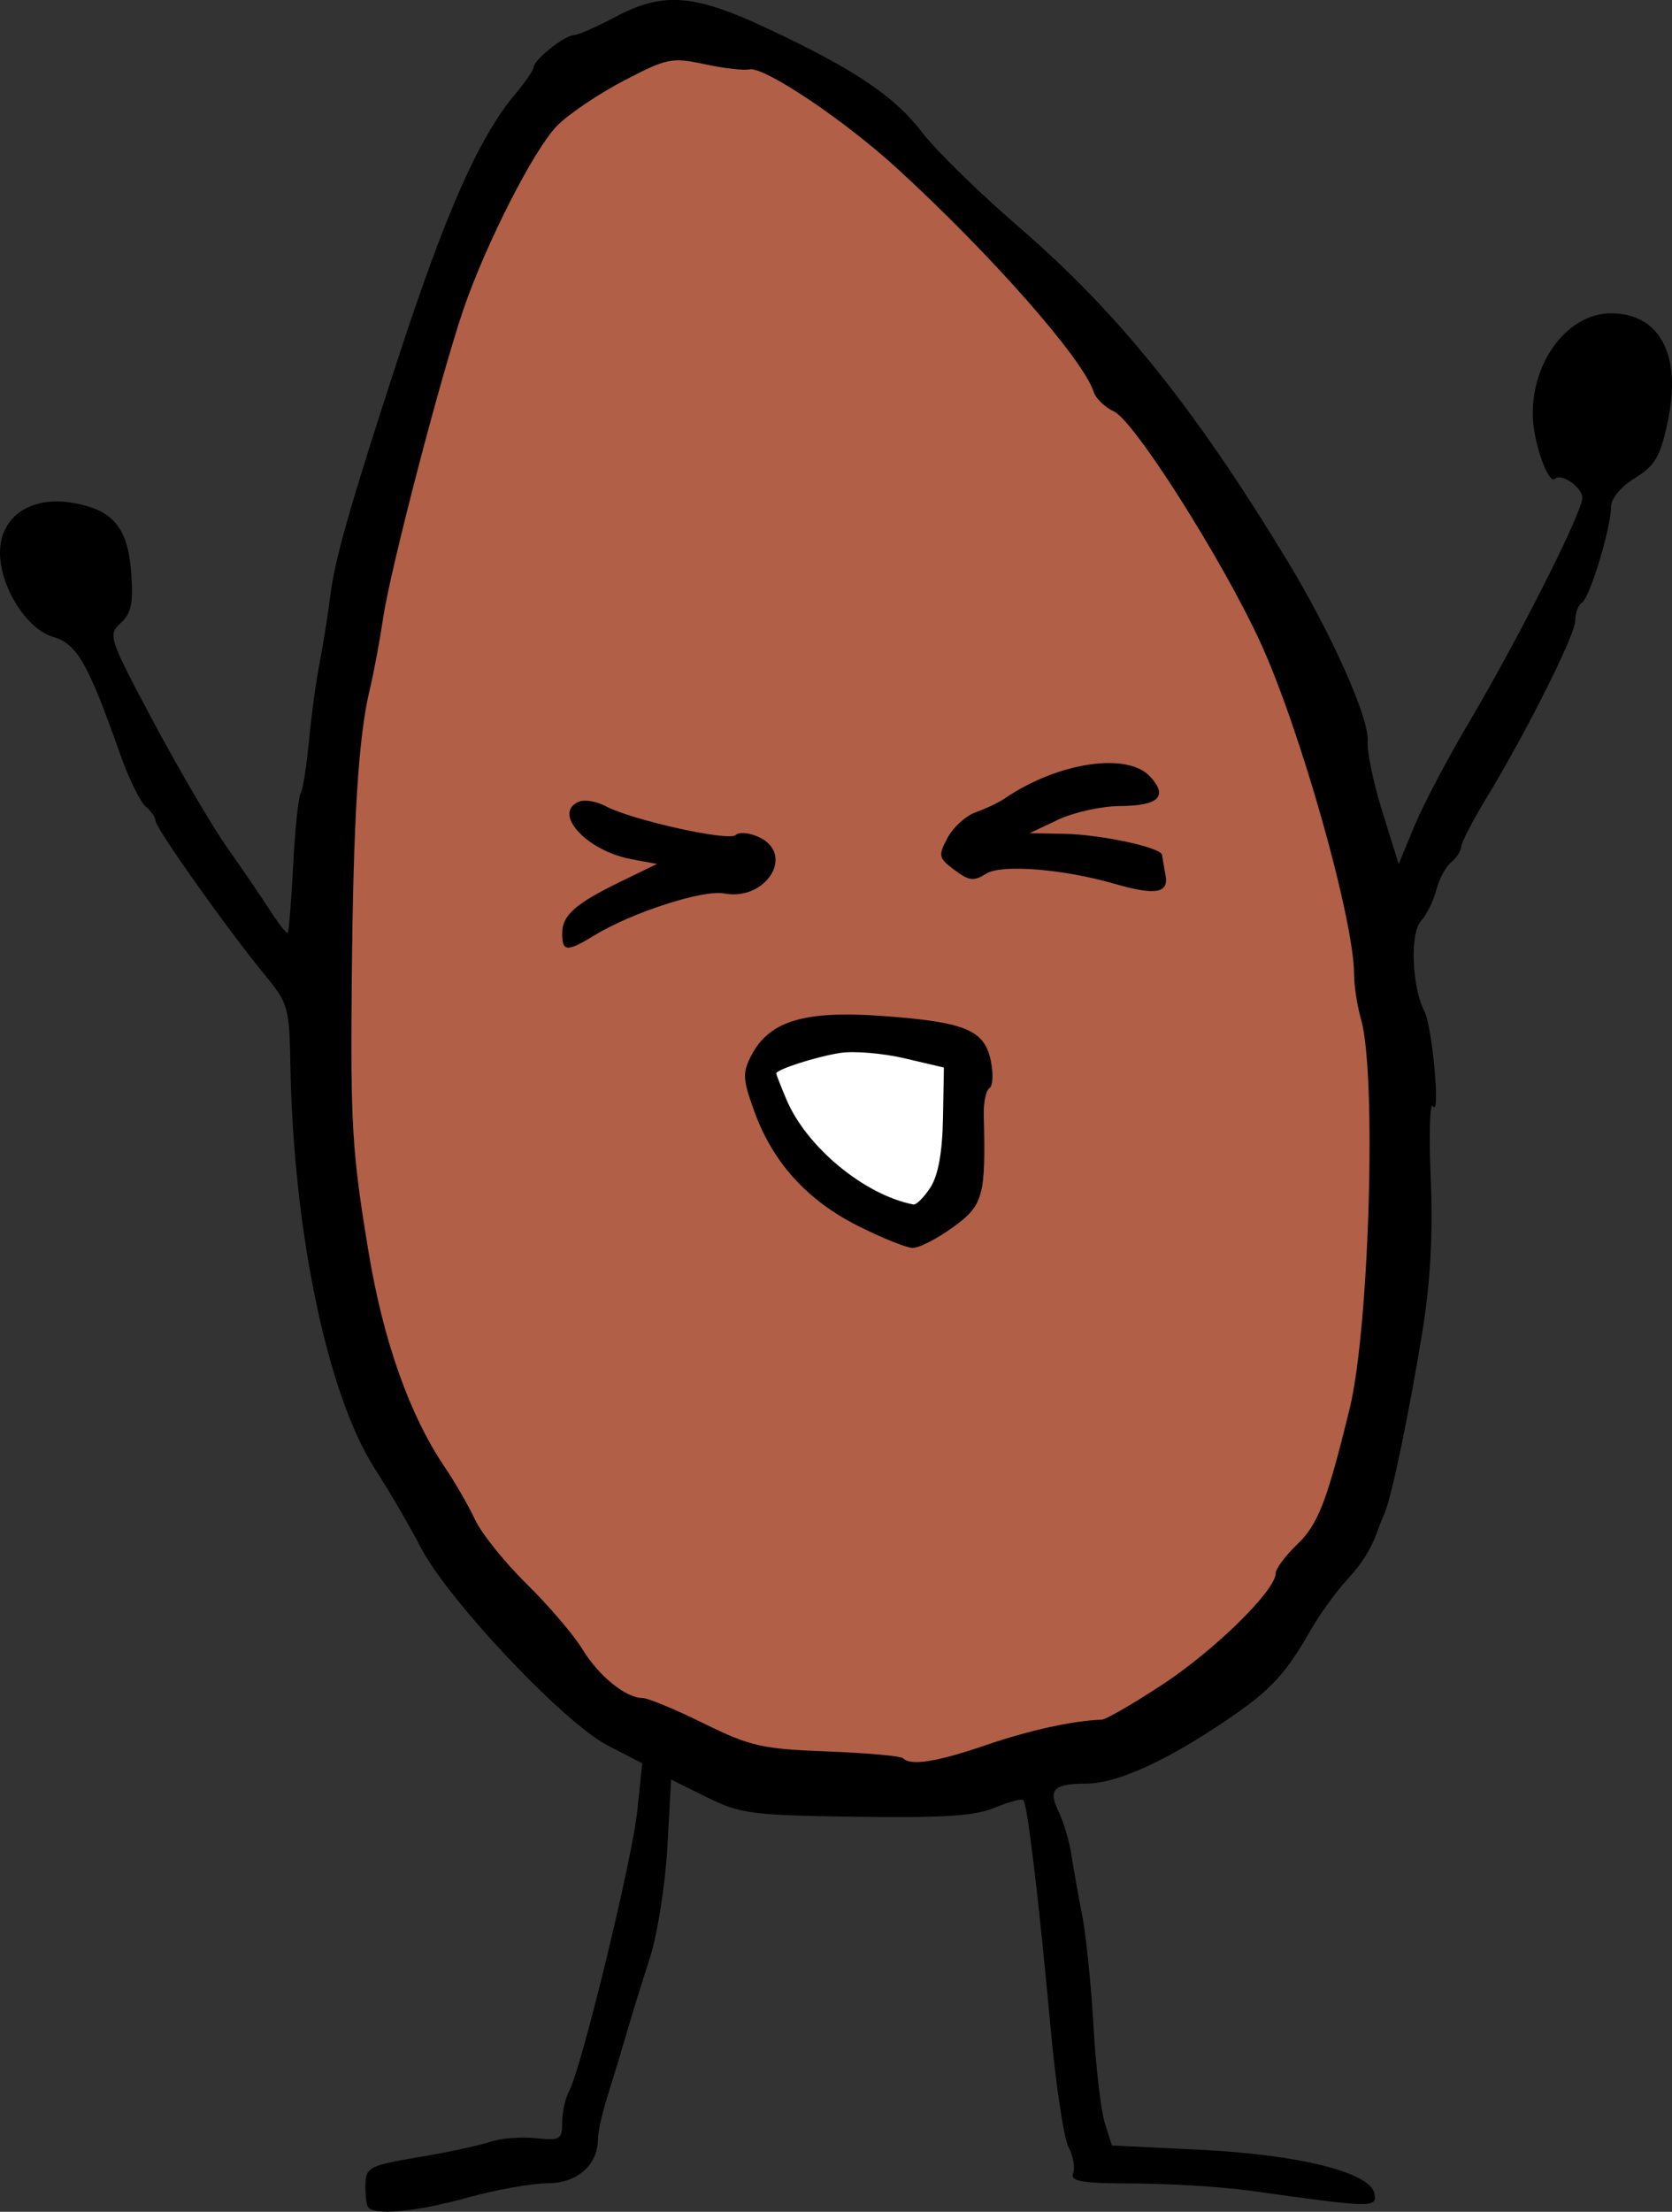 <?xml version="1.0" encoding="UTF-8" standalone="no"?>
<!-- Created with Inkscape (http://www.inkscape.org/) -->

<svg
   width="77.308mm"
   height="102.222mm"
   viewBox="0 0 77.308 102.222"
   version="1.1"
   id="svg116936"
   xmlns="http://www.w3.org/2000/svg"
   xmlns:svg="http://www.w3.org/2000/svg">
  <rect x="0" y="0" width="77.308" height="102.222" fill="#333333" stroke="none"/>
  <defs
     id="defs116933" />
  <g
     id="layer1"
     transform="translate(-60.211,-103.681)">
    <path
       style="fill:#b15f47;fill-opacity:1;stroke:none;stroke-width:0.265px;stroke-linecap:butt;stroke-linejoin:miter;stroke-opacity:1"
       d="m 84.979,109.264 c -7.08,15.273 -17.584,46.863 -3.305,67.274 8.523,12.183 23.554,13.074 37.137,2.976 7.863,-5.845 8.266,-37.265 -2.997,-54.118 -11.263,-16.852 -26.238,-26.05 -30.835,-16.133 z"
       id="path117155" />
    <path
       style="fill:#ffffff;stroke:none;stroke-width:0.265px;stroke-linecap:butt;stroke-linejoin:miter;stroke-opacity:1"
       d="m 95.419,152.813 c 3.544,-0.906 7.984,-0.907 9.196,-0.287 2.254,12.351 -8.951,6.534 -9.196,0.287 z"
       id="path119697" />
    <path
       style="fill:#000000;stroke-width:0.33"
       d="m 77.211,205.661 c -0.07,-0.136 -0.116,-0.613 -0.102,-1.061 0.023,-0.75 0.214,-0.845 2.473,-1.224 1.347,-0.226 2.831,-0.544 3.299,-0.707 0.468,-0.163 1.407,-0.238 2.087,-0.168 1.144,0.118 1.237,0.063 1.237,-0.728 0,-0.471 0.145,-1.127 0.323,-1.458 0.576,-1.077 2.911,-10.674 3.148,-12.937 l 0.23,-2.203 -1.603,-0.826 c -2.024,-1.043 -7.377,-6.715 -8.642,-9.156 -0.506,-0.977 -1.451,-2.598 -2.101,-3.602 -2.205,-3.409 -3.792,-10.986 -3.924,-18.733 -0.045,-2.614 -0.101,-2.812 -1.185,-4.123 -1.662,-2.011 -5.048,-6.783 -5.048,-7.115 0,-0.157 -0.206,-0.456 -0.458,-0.665 -0.252,-0.209 -0.784,-1.304 -1.183,-2.432 -1.48,-4.191 -1.995,-5.092 -3.095,-5.407 -1.256,-0.36 -2.514,-2.41 -2.454,-3.999 0.06,-1.592 1.447,-2.511 3.321,-2.202 1.901,0.314 2.594,1.138 2.746,3.266 0.099,1.387 -6.59e-4,1.855 -0.492,2.3 -0.597,0.54 -0.548,0.686 1.53,4.583 1.181,2.214 2.724,4.841 3.43,5.839 0.706,0.998 1.597,2.303 1.979,2.9 0.382,0.597 0.737,1.043 0.788,0.99 0.051,-0.053 0.164,-1.456 0.25,-3.116 0.086,-1.661 0.241,-3.157 0.345,-3.325 0.104,-0.168 0.277,-1.258 0.386,-2.423 0.109,-1.165 0.33,-2.786 0.491,-3.603 0.162,-0.816 0.386,-2.227 0.498,-3.134 0.208,-1.681 0.957,-4.295 3.165,-11.051 2.186,-6.685 3.72,-10.137 5.389,-12.12 0.465,-0.553 0.846,-1.109 0.846,-1.235 0,-0.331 1.418,-1.466 1.848,-1.479 0.2,-0.006 1.061,-0.382 1.914,-0.836 2.219,-1.18 3.636,-1.074 7.048,0.526 4.045,1.897 5.882,3.135 7.185,4.841 0.62,0.812 2.628,2.771 4.461,4.354 4.574,3.948 8.083,8.31 12.384,15.394 2.057,3.389 3.808,7.315 3.721,8.344 -0.04,0.466 0.267,1.936 0.681,3.265 l 0.753,2.417 0.729,-1.758 c 0.401,-0.967 1.52,-3.094 2.487,-4.726 2.316,-3.911 5.271,-9.756 5.276,-10.438 0.004,-0.477 -0.969,-1.157 -1.259,-0.881 -0.315,0.299 -1.024,-1.735 -1.034,-2.969 -0.021,-2.515 1.654,-4.679 3.621,-4.679 2.258,0 3.275,1.933 2.625,4.992 -0.348,1.638 -0.583,2.043 -1.52,2.623 -0.665,0.411 -1.109,0.952 -1.109,1.35 0,0.965 -0.98,4.185 -1.341,4.408 -0.17,0.105 -0.308,0.475 -0.308,0.823 0,0.663 -2.232,5.114 -4.151,8.279 -0.62,1.022 -1.127,2.005 -1.127,2.186 0,0.181 -0.208,0.502 -0.462,0.713 -0.254,0.211 -0.563,0.786 -0.685,1.277 -0.123,0.491 -0.443,1.138 -0.712,1.437 -0.516,0.573 -0.42,3.038 0.161,4.169 0.367,0.714 0.75,4.959 0.396,4.385 -0.144,-0.233 -0.191,1.261 -0.105,3.321 0.108,2.566 -0.011,4.784 -0.376,7.044 -0.592,3.662 -1.419,7.652 -1.742,8.412 -0.116,0.272 -0.236,0.569 -0.268,0.66 -0.346,1.002 -0.733,1.64 -1.501,2.474 -0.501,0.544 -1.259,1.599 -1.684,2.343 -1.233,2.158 -1.941,2.874 -4.495,4.539 -2.501,1.631 -4.567,2.519 -5.859,2.519 -1.491,0 -1.775,0.276 -1.295,1.258 0.238,0.487 0.512,1.405 0.609,2.04 0.097,0.635 0.321,1.897 0.499,2.804 0.177,0.907 0.412,3.208 0.521,5.113 0.109,1.905 0.346,3.924 0.526,4.486 l 0.327,1.022 4.032,0.196 c 4.63,0.226 7.916,1.047 8.104,2.027 0.129,0.669 -0.076,0.664 -5.722,-0.129 -1.27,-0.178 -3.678,-0.329 -5.35,-0.335 -2.49,-0.009 -3.008,-0.096 -2.861,-0.48 0.099,-0.258 0.004,-0.799 -0.212,-1.201 -0.216,-0.403 -0.59,-2.901 -0.833,-5.551 -0.535,-5.847 -1.068,-10.304 -1.255,-10.492 -0.076,-0.076 -0.67,0.084 -1.319,0.355 -0.909,0.38 -2.382,0.476 -6.412,0.419 -4.83,-0.068 -5.358,-0.137 -6.893,-0.897 l -1.662,-0.822 -0.175,3.144 c -0.097,1.731 -0.463,4.034 -0.816,5.123 -0.353,1.089 -0.834,2.647 -1.071,3.464 -0.236,0.816 -0.631,2.12 -0.877,2.898 -0.246,0.777 -0.447,1.672 -0.447,1.988 0,1.201 -0.959,2.041 -2.332,2.041 -0.718,0 -2.376,0.297 -3.686,0.66 -2.441,0.677 -4.401,0.851 -4.626,0.412 z m 28.597,-21.33 c 2.014,-0.687 4.018,-1.126 5.339,-1.171 0.202,-0.007 1.482,-0.748 2.845,-1.646 2.41,-1.589 5.2,-4.333 5.2,-5.113 0,-0.213 0.447,-0.815 0.993,-1.338 0.972,-0.931 1.375,-1.971 2.427,-6.264 0.913,-3.724 1.258,-15.465 0.53,-18.006 -0.177,-0.617 -0.322,-1.548 -0.322,-2.069 0,-2.535 -2.496,-11.368 -4.348,-15.386 -1.76,-3.818 -5.82,-10.213 -6.754,-10.639 -0.418,-0.191 -0.84,-0.598 -0.938,-0.904 -0.48,-1.511 -4.741,-6.353 -9.097,-10.337 -2.447,-2.238 -6.153,-4.72 -6.825,-4.57 -0.256,0.057 -1.189,-0.052 -2.073,-0.241 -1.512,-0.324 -1.735,-0.279 -3.738,0.766 -1.172,0.611 -2.561,1.551 -3.087,2.089 -1.066,1.091 -3.296,5.467 -4.329,8.499 -1.041,3.052 -3.365,11.974 -3.695,14.184 -0.163,1.089 -0.439,2.573 -0.615,3.299 -0.538,2.221 -0.774,5.948 -0.845,13.396 -0.065,6.789 0.012,8.061 0.775,12.663 0.681,4.112 1.901,7.553 3.528,9.951 0.468,0.69 1.094,1.776 1.391,2.414 0.297,0.638 1.371,1.976 2.387,2.974 1.016,0.998 2.176,2.356 2.579,3.017 0.755,1.242 2.013,2.261 2.79,2.261 0.244,0 1.514,0.527 2.821,1.171 2.152,1.06 2.693,1.183 5.703,1.297 1.829,0.069 3.41,0.21 3.513,0.313 0.364,0.364 1.539,0.178 3.846,-0.608 z m -5.913,-23.985 c -2.352,-1.181 -3.936,-2.921 -4.792,-5.262 -0.554,-1.515 -0.572,-1.812 -0.158,-2.613 0.831,-1.607 2.456,-2.098 6.076,-1.834 3.838,0.279 4.711,0.643 5.005,2.085 0.121,0.593 0.09,1.158 -0.068,1.255 -0.158,0.098 -0.276,0.652 -0.261,1.231 0.096,3.769 -0.015,4.173 -1.426,5.195 -0.738,0.534 -1.579,0.964 -1.869,0.954 -0.29,-0.01 -1.418,-0.465 -2.507,-1.012 z m 3.331,-1.777 c 0.361,-0.551 0.556,-1.615 0.585,-3.188 l 0.043,-2.361 -1.814,-0.426 c -0.998,-0.234 -2.334,-0.347 -2.969,-0.251 -1.092,0.166 -2.969,0.766 -2.969,0.95 0,0.046 0.21,0.585 0.468,1.197 0.925,2.201 3.61,4.421 5.875,4.859 0.132,0.025 0.484,-0.326 0.782,-0.781 z M 86.206,146.816 c 0,-0.842 0.609,-1.375 2.768,-2.422 l 1.614,-0.783 -1.204,-0.226 c -2.085,-0.391 -3.671,-2.165 -2.379,-2.661 0.258,-0.099 0.803,-0.001 1.211,0.217 1.189,0.637 5.702,1.64 6.006,1.335 0.153,-0.153 0.637,-0.111 1.076,0.092 1.698,0.787 0.337,2.979 -1.618,2.605 -0.959,-0.183 -4.243,0.877 -5.961,1.924 -1.302,0.794 -1.514,0.782 -1.514,-0.082 z m 25.522,-2.292 c -2.352,-0.682 -5.217,-0.908 -5.914,-0.467 -0.577,0.365 -0.798,0.339 -1.473,-0.169 -0.74,-0.558 -0.761,-0.658 -0.317,-1.488 0.262,-0.489 0.85,-1.021 1.308,-1.182 0.457,-0.161 1.054,-0.445 1.326,-0.63 2.476,-1.687 5.692,-2.165 6.744,-1.004 0.824,0.911 0.379,1.339 -1.403,1.349 -0.851,0.005 -2.141,0.29 -2.867,0.633 l -1.319,0.624 1.586,0.027 c 1.697,0.029 4.501,0.629 4.541,0.973 0.013,0.115 0.087,0.542 0.163,0.95 0.155,0.83 -0.481,0.932 -2.374,0.383 z"
       id="path117102" />
  </g>
</svg>
